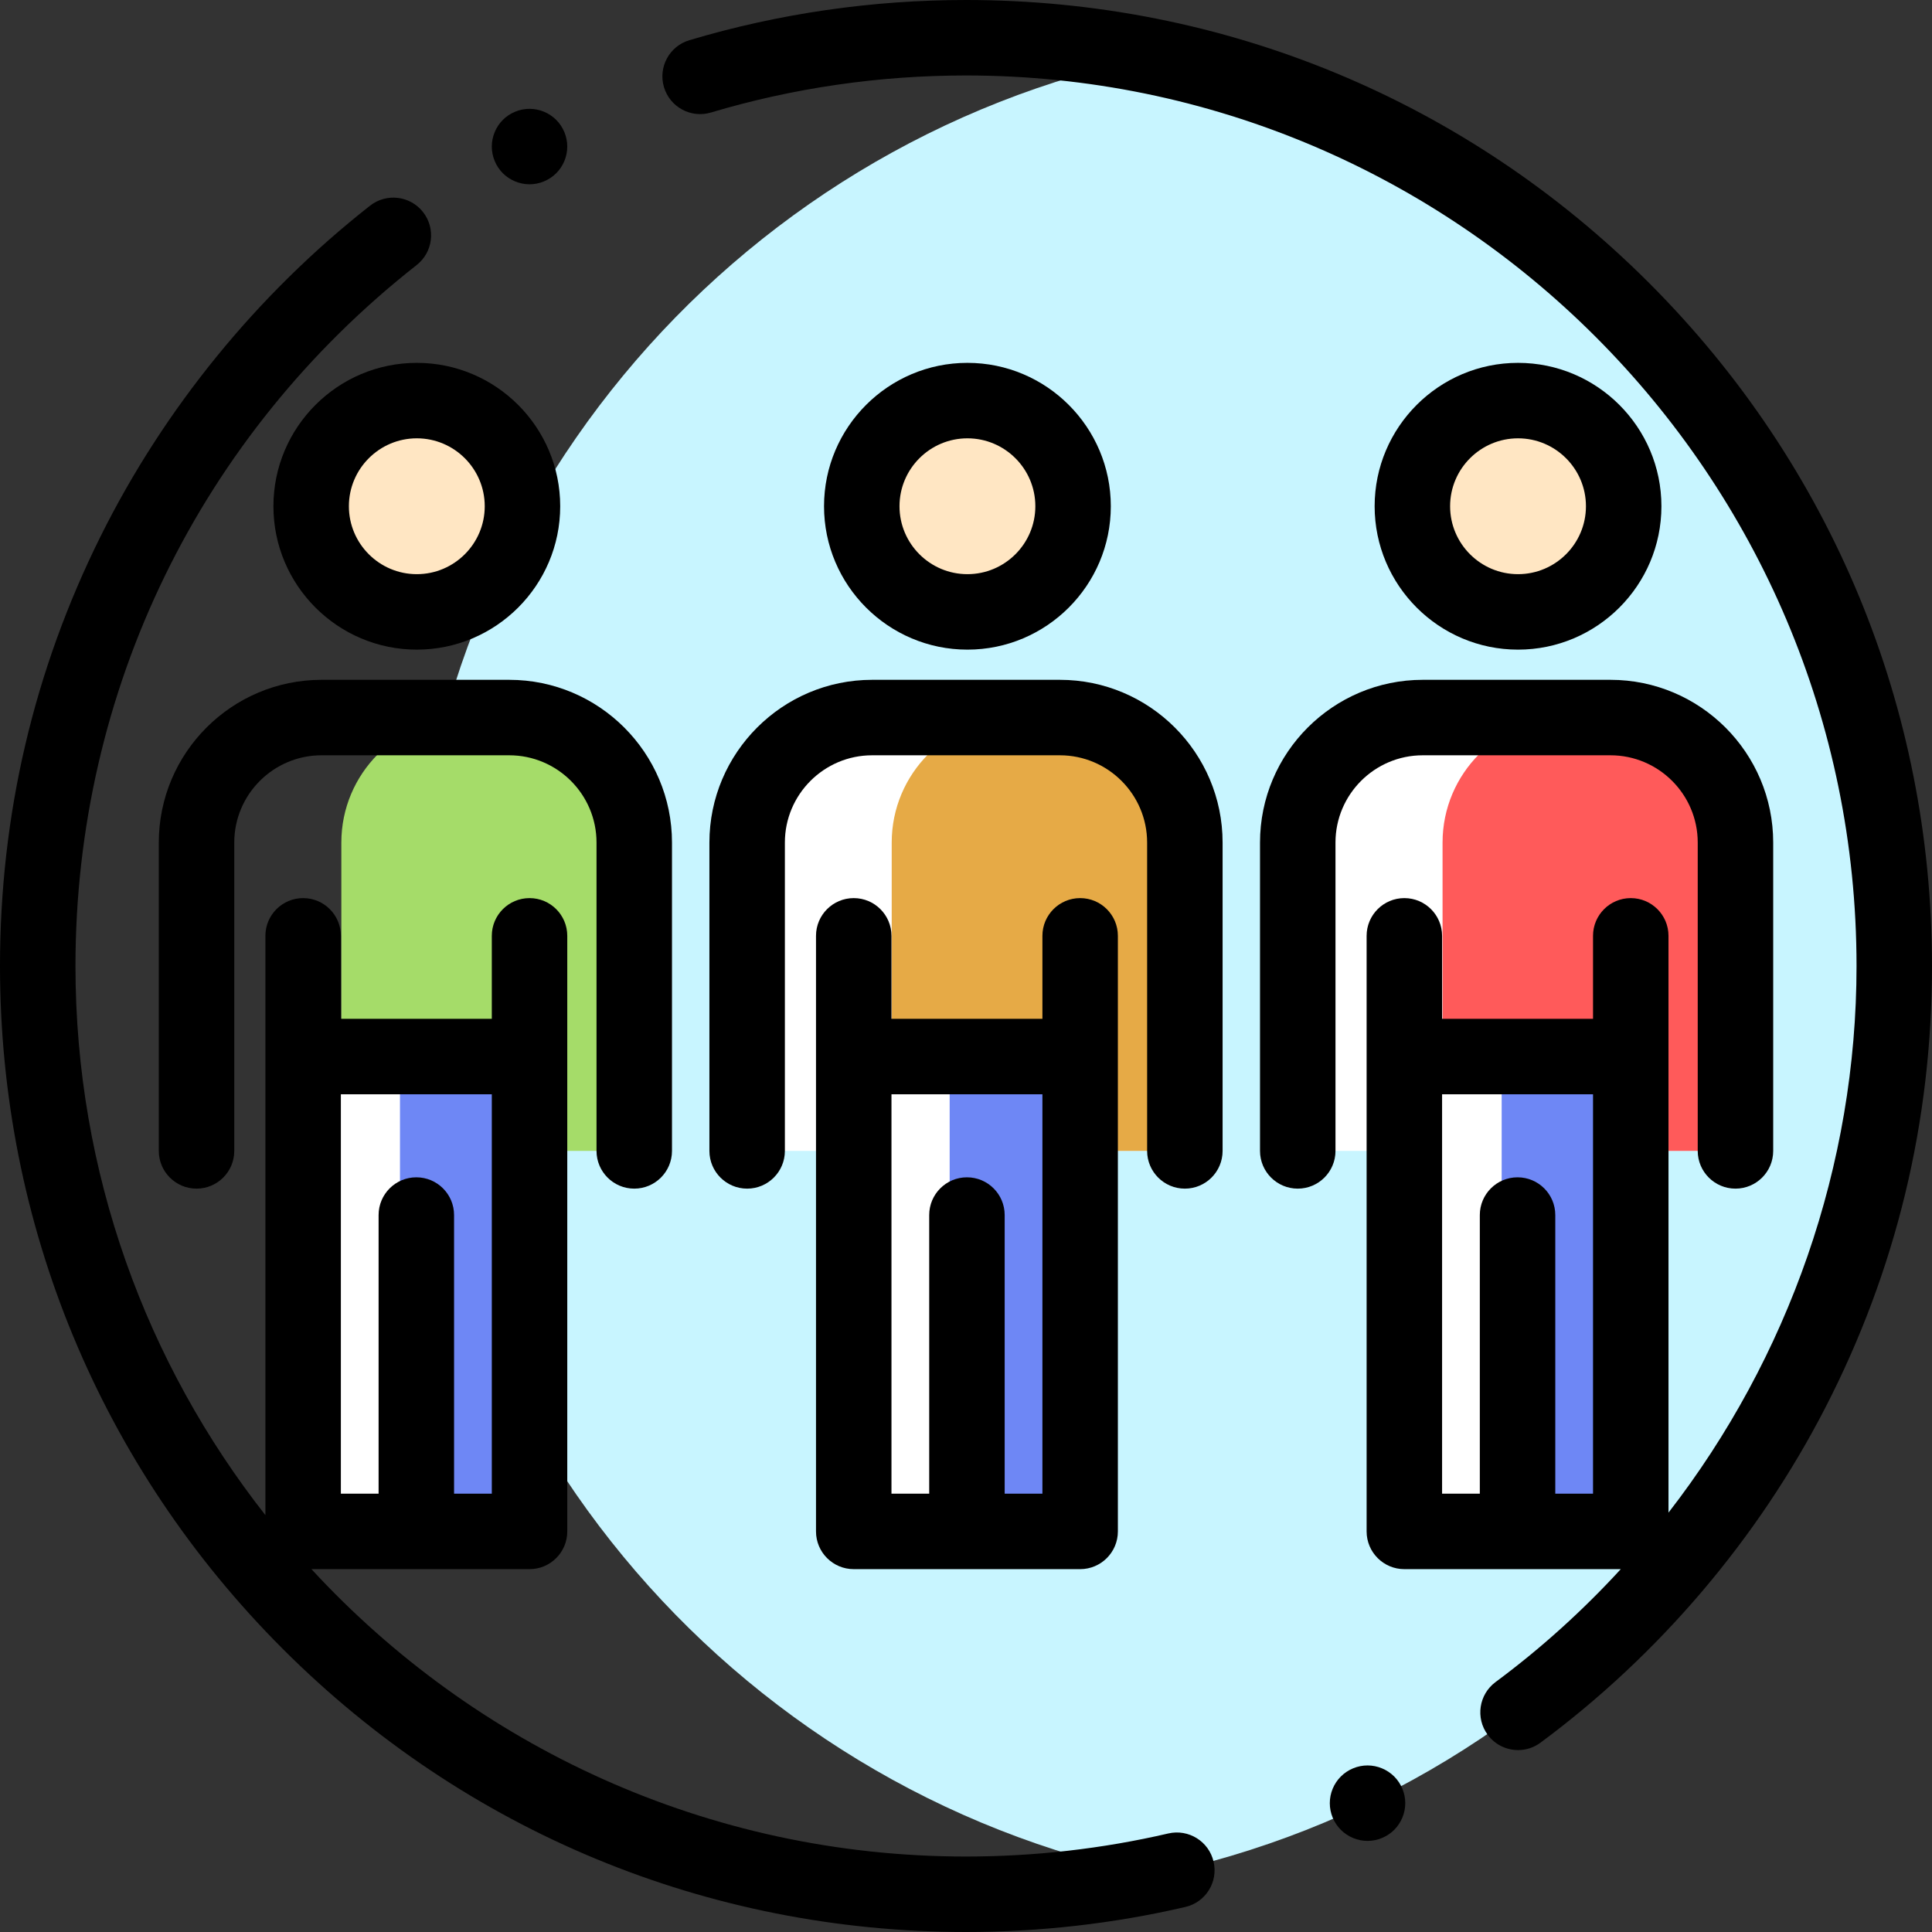 <?xml version="1.0" encoding="iso-8859-1"?>
<!-- Generator: Adobe Illustrator 19.0.0, SVG Export Plug-In . SVG Version: 6.00 Build 0)  -->
<svg version="1.1" id="Capa_1" xmlns="http://www.w3.org/2000/svg" xmlns:xlink="http://www.w3.org/1999/xlink" x="0px" y="0px"
	 viewBox="0 0 512 512" style="enable-background:new 0 0 512 512;" xml:space="preserve">
<rect x="0" y="0" width="512" height="512" fill="#333333" stroke="none"/>
<path style="fill:#C8F5FF;" d="M305.492,14.982C193.352,37.887,108.985,137.091,108.985,256s84.367,218.113,196.508,241.018
	C417.633,474.113,502,374.909,502,256S417.633,37.887,305.492,14.982z"/>
<g>
	<path style="fill:#FFFFFF;" d="M314,305v-81.712c0-18.296-14.832-33.128-33.128-33.128h-49.744
		c-18.296,0-33.128,14.832-33.128,33.128V305H314z"/>
	<path style="fill:#FFFFFF;" d="M459.916,305v-81.712c0-18.296-14.832-33.128-33.128-33.128h-49.744
		c-18.296,0-33.128,14.832-33.128,33.128V305H459.916z"/>
</g>
<path style="fill:#A5DC69;" d="M134.955,190.16h-11.367c-18.296,0-33.128,14.832-33.128,33.128V305h77.623v-81.712
	C168.083,204.992,153.251,190.16,134.955,190.16z"/>
<path style="fill:#FF5A5A;" d="M426.788,190.16h-11.367c-18.296,0-33.128,14.832-33.128,33.128V305h77.623v-81.712
	C459.916,204.992,445.084,190.16,426.788,190.16z"/>
<path style="fill:#E6AA46;" d="M280.808,190.16h-11.367c-18.296,0-33.128,14.832-33.128,33.128V305h77.623v-81.712
	C313.936,204.992,299.104,190.16,280.808,190.16z"/>
<rect x="80.33" y="280" style="fill:#FFFFFF;" width="60" height="125.84"/>
<rect x="106" y="280" style="fill:#6E87F5;" width="34.33" height="125.84"/>
<rect x="226" y="280" style="fill:#FFFFFF;" width="60" height="125.84"/>
<rect x="251.67" y="280" style="fill:#6E87F5;" width="34.33" height="125.84"/>
<rect x="372.29" y="280" style="fill:#FFFFFF;" width="60" height="125.84"/>
<rect x="397.96" y="280" style="fill:#6E87F5;" width="34.33" height="125.84"/>
<g>
	<circle style="fill:#FFE6C3;" cx="110.46" cy="134.16" r="28"/>
	<circle style="fill:#FFE6C3;" cx="256.38" cy="134.16" r="28"/>
	<circle style="fill:#FFE6C3;" cx="402.29" cy="134.16" r="28"/>
</g>
<path d="M309.612,485.886C292.145,489.943,274.106,492,256,492c-68.523,0-130.309-29.365-173.463-76.16h57.796
	c5.523,0,10-4.478,10-10V248.007c0-5.523-4.477-10-10-10s-10,4.477-10,10V270h-40v-21.993c0-5.523-4.477-10-10-10s-10,4.477-10,10
	v153.522C38.817,361.407,20,310.86,20,256c0-72.954,32.956-140.661,90.417-185.759c4.345-3.41,5.103-9.696,1.693-14.041
	c-3.411-4.345-9.697-5.104-14.041-1.693c-29.866,23.441-54.563,53.746-71.419,87.64C8.966,177.704,0,216.01,0,256
	c0,68.38,26.629,132.667,74.981,181.02C123.333,485.371,187.62,512,256,512c19.627,0,39.188-2.231,58.137-6.633
	c5.38-1.249,8.728-6.623,7.479-12.002C320.366,487.984,314.99,484.644,309.612,485.886z M130.333,290v105.84h-10V322
	c0-5.522-4.477-10-10-10s-10,4.478-10,10v73.84h-10V290H130.333z"/>
<path d="M437.019,74.981C388.667,26.629,324.38,0,256,0c-24.956,0-49.624,3.585-73.319,10.656c-5.292,1.58-8.302,7.15-6.723,12.442
	c1.58,5.292,7.149,8.305,12.442,6.723C210.238,23.304,232.982,20,256,20c130.131,0,236,105.869,236,236
	c0,52.797-18.005,103.818-49.833,144.864V248.007c0-5.523-4.477-10-10-10s-10,4.477-10,10V270h-40v-21.993c0-5.523-4.477-10-10-10
	s-10,4.477-10,10V405.84c0,5.522,4.477,10,10,10h57.355c-10.02,10.92-21.099,20.966-33.178,29.915
	c-4.438,3.288-5.37,9.551-2.082,13.988c1.962,2.647,4.983,4.048,8.043,4.048c2.069,0,4.155-0.64,5.945-1.966
	c31.479-23.323,57.577-54.015,75.473-88.758C502.486,336.639,512,297.252,512,256C512,187.62,485.372,123.333,437.019,74.981z
	 M412.167,395.84V322c0-5.522-4.477-10-10-10s-10,4.478-10,10v73.84h-10V290h40v105.84H412.167z"/>
<path d="M148.46,134.16c0-20.953-17.047-38-38-38s-38,17.047-38,38s17.047,38,38,38S148.46,155.113,148.46,134.16z M92.46,134.16
	c0-9.925,8.075-18,18-18s18,8.075,18,18s-8.075,18-18,18S92.46,144.085,92.46,134.16z"/>
<path d="M168.083,315c5.523,0,10-4.478,10-10v-81.712c0-23.781-19.347-43.128-43.128-43.128H85.212
	c-23.781,0-43.128,19.347-43.128,43.128V305c0,5.522,4.477,10,10,10s10-4.478,10-10v-81.712c0-12.753,10.375-23.128,23.128-23.128
	h49.743c12.753,0,23.128,10.375,23.128,23.128V305C158.083,310.522,162.561,315,168.083,315z"/>
<path d="M294.377,134.16c0-20.953-17.047-38-38-38s-38,17.047-38,38s17.047,38,38,38S294.377,155.113,294.377,134.16z
	 M238.377,134.16c0-9.925,8.075-18,18-18s18,8.075,18,18s-8.075,18-18,18S238.377,144.085,238.377,134.16z"/>
<path d="M226.25,238.007c-5.523,0-10,4.477-10,10V405.84c0,5.522,4.477,10,10,10h60c5.523,0,10-4.478,10-10V248.007
	c0-5.523-4.477-10-10-10s-10,4.477-10,10V270h-40v-21.993C236.25,242.484,231.773,238.007,226.25,238.007z M276.25,290v105.84h-10
	V322c0-5.522-4.477-10-10-10s-10,4.478-10,10v73.84h-10V290H276.25z"/>
<path d="M280.872,180.16h-49.743c-23.781,0-43.128,19.347-43.128,43.128V305c0,5.522,4.477,10,10,10s10-4.478,10-10v-81.712
	c0-12.753,10.375-23.128,23.128-23.128h49.743c12.753,0,23.128,10.375,23.128,23.128V305c0,5.522,4.477,10,10,10s10-4.478,10-10
	v-81.712C324,199.507,304.653,180.16,280.872,180.16z"/>
<path d="M440.293,134.16c0-20.953-17.047-38-38-38s-38,17.047-38,38s17.047,38,38,38S440.293,155.113,440.293,134.16z
	 M384.293,134.16c0-9.925,8.075-18,18-18s18,8.075,18,18s-8.075,18-18,18S384.293,144.085,384.293,134.16z"/>
<path d="M353.917,223.288c0-12.753,10.375-23.128,23.128-23.128h49.743c12.753,0,23.128,10.375,23.128,23.128V305
	c0,5.522,4.477,10,10,10s10-4.478,10-10v-81.712c0-23.781-19.347-43.128-43.128-43.128h-49.743
	c-23.781,0-43.128,19.347-43.128,43.128V305c0,5.522,4.477,10,10,10s10-4.478,10-10V223.288z"/>
<path d="M140.33,48.84c2.63,0,5.21-1.07,7.07-2.93c1.87-1.86,2.93-4.44,2.93-7.07s-1.06-5.21-2.93-7.07
	c-1.86-1.86-4.43-2.93-7.07-2.93c-2.63,0-5.21,1.07-7.07,2.93s-2.93,4.44-2.93,7.07s1.07,5.21,2.93,7.07
	C135.12,47.77,137.7,48.84,140.33,48.84z"/>
<path d="M362.41,467.859c-2.64,0-5.21,1.07-7.07,2.931c-1.87,1.859-2.93,4.43-2.93,7.069c0,2.631,1.06,5.21,2.93,7.07
	c1.86,1.86,4.44,2.93,7.07,2.93s5.2-1.069,7.07-2.93c1.86-1.86,2.93-4.439,2.93-7.07c0-2.64-1.07-5.21-2.93-7.069
	C367.62,468.93,365.04,467.859,362.41,467.859z"/>
<g>
</g>
<g>
</g>
<g>
</g>
<g>
</g>
<g>
</g>
<g>
</g>
<g>
</g>
<g>
</g>
<g>
</g>
<g>
</g>
<g>
</g>
<g>
</g>
<g>
</g>
<g>
</g>
<g>
</g>
</svg>
